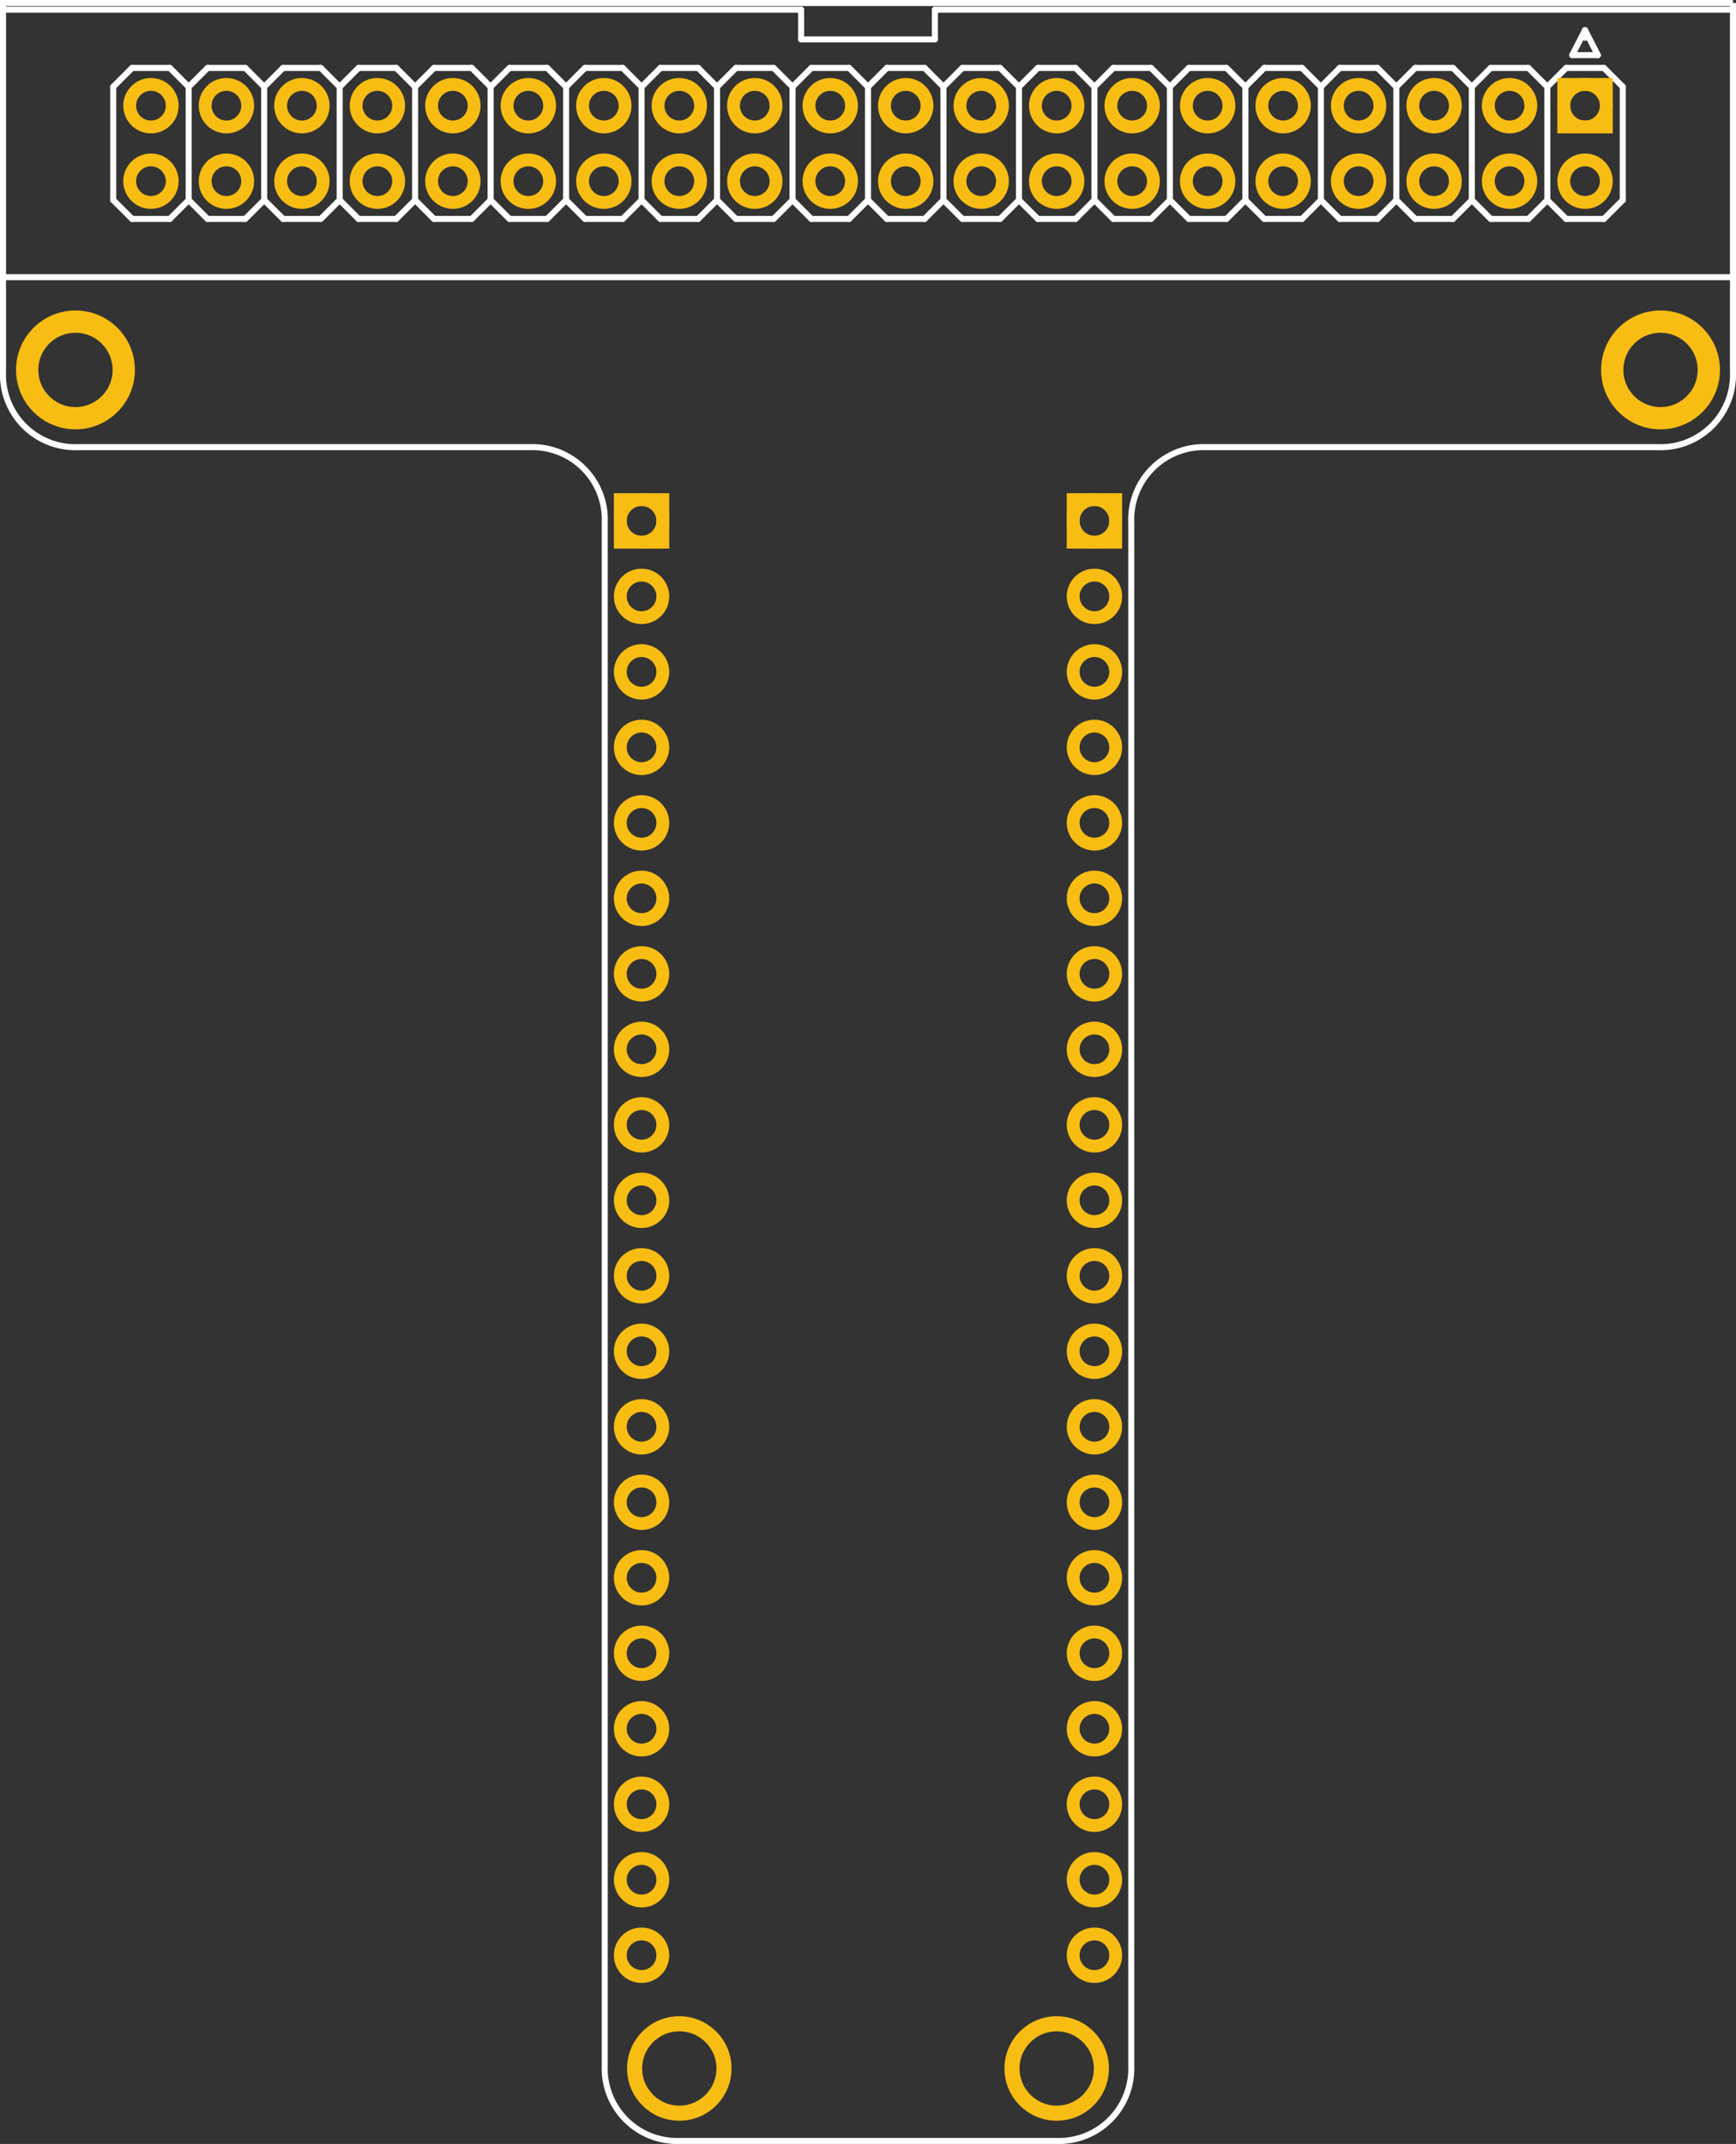 <?xml version='1.0' encoding='UTF-8' standalone='no'?>
<!-- Created with Fritzing (http://www.fritzing.org/) -->
<svg xmlns="http://www.w3.org/2000/svg" y="0in"  width="2.3in" height="2.84in" viewBox="0 0 165.6 204.48" version="1.2" x="0in" baseProfile="tiny">
    <rect x="0" y="0" width="165.6" height="204.48" fill="#333333" stroke="none"/>
    <desc>
        <referenceFile>Adafruit T-Cobbler Plus_pcb.svg</referenceFile>
    </desc>
    <desc >Fritzing footprint generated by brd2svg</desc>
    <g gorn="0.1"  id="silkscreen">
        <path stroke="white" stroke-width="0.576"  fill="none" d="M165.312,0.288L165.312,35.469A6.912,6.912,0,0,1,158.137,42.648L115.087,42.648A6.912,6.912,0,0,0,107.912,49.828L107.912,197.012A6.912,6.912,0,0,1,100.737,204.192L64.863,204.192A6.912,6.912,0,0,1,57.688,197.012L57.688,49.828A6.912,6.912,0,0,0,50.513,42.648L7.463,42.648A6.912,6.912,0,0,1,0.288,35.469L0.288,0.288L165.312,0.288"/>
        <g >
            <title >element:JP1</title>
            <g >
                <title >package:1X20_ROUND</title>
            </g>
        </g>
        <g >
            <title >element:JP2</title>
            <g >
                <title >package:1X20_ROUND</title>
            </g>
        </g>
        <g >
            <title >element:X1</title>
            <g >
                <title >package:RASPBERRYPI_B+_IDC</title>
                <line y2="6.48" stroke="white" stroke-width="0.576"  y1="8.28" stroke-linecap="round" x1="154.8" x2="153"/>
                <line y2="6.48" stroke="white" stroke-width="0.576"  y1="6.48" stroke-linecap="round" x1="153" x2="149.4"/>
                <line y2="8.28" stroke="white" stroke-width="0.576"  y1="6.48" stroke-linecap="round" x1="149.4" x2="147.6"/>
                <line y2="6.48" stroke="white" stroke-width="0.576"  y1="8.28" stroke-linecap="round" x1="147.6" x2="145.8"/>
                <line y2="6.48" stroke="white" stroke-width="0.576"  y1="6.48" stroke-linecap="round" x1="145.8" x2="142.2"/>
                <line y2="8.28" stroke="white" stroke-width="0.576"  y1="6.48" stroke-linecap="round" x1="142.2" x2="140.4"/>
                <line y2="6.48" stroke="white" stroke-width="0.576"  y1="8.28" stroke-linecap="round" x1="140.4" x2="138.6"/>
                <line y2="6.48" stroke="white" stroke-width="0.576"  y1="6.48" stroke-linecap="round" x1="138.6" x2="135"/>
                <line y2="8.28" stroke="white" stroke-width="0.576"  y1="6.48" stroke-linecap="round" x1="135" x2="133.2"/>
                <line y2="6.48" stroke="white" stroke-width="0.576"  y1="8.28" stroke-linecap="round" x1="133.2" x2="131.4"/>
                <line y2="6.48" stroke="white" stroke-width="0.576"  y1="6.48" stroke-linecap="round" x1="131.4" x2="127.8"/>
                <line y2="8.28" stroke="white" stroke-width="0.576"  y1="6.48" stroke-linecap="round" x1="127.8" x2="126"/>
                <line y2="6.48" stroke="white" stroke-width="0.576"  y1="8.28" stroke-linecap="round" x1="126" x2="124.2"/>
                <line y2="6.48" stroke="white" stroke-width="0.576"  y1="6.48" stroke-linecap="round" x1="124.2" x2="120.6"/>
                <line y2="8.28" stroke="white" stroke-width="0.576"  y1="6.48" stroke-linecap="round" x1="120.6" x2="118.8"/>
                <line y2="6.48" stroke="white" stroke-width="0.576"  y1="8.28" stroke-linecap="round" x1="118.8" x2="117"/>
                <line y2="6.48" stroke="white" stroke-width="0.576"  y1="6.48" stroke-linecap="round" x1="117" x2="113.4"/>
                <line y2="8.28" stroke="white" stroke-width="0.576"  y1="6.48" stroke-linecap="round" x1="113.4" x2="111.6"/>
                <line y2="19.08" stroke="white" stroke-width="0.576"  y1="8.28" stroke-linecap="round" x1="154.8" x2="154.8"/>
                <line y2="20.88" stroke="white" stroke-width="0.576"  y1="19.08" stroke-linecap="round" x1="154.8" x2="153"/>
                <line y2="20.88" stroke="white" stroke-width="0.576"  y1="20.88" stroke-linecap="round" x1="153" x2="149.4"/>
                <line y2="19.08" stroke="white" stroke-width="0.576"  y1="20.88" stroke-linecap="round" x1="149.4" x2="147.6"/>
                <line y2="20.88" stroke="white" stroke-width="0.576"  y1="19.08" stroke-linecap="round" x1="147.6" x2="145.8"/>
                <line y2="20.88" stroke="white" stroke-width="0.576"  y1="20.88" stroke-linecap="round" x1="145.8" x2="142.2"/>
                <line y2="19.08" stroke="white" stroke-width="0.576"  y1="20.88" stroke-linecap="round" x1="142.2" x2="140.4"/>
                <line y2="20.88" stroke="white" stroke-width="0.576"  y1="19.08" stroke-linecap="round" x1="140.4" x2="138.6"/>
                <line y2="20.88" stroke="white" stroke-width="0.576"  y1="20.88" stroke-linecap="round" x1="138.6" x2="135"/>
                <line y2="19.08" stroke="white" stroke-width="0.576"  y1="20.88" stroke-linecap="round" x1="135" x2="133.2"/>
                <line y2="20.88" stroke="white" stroke-width="0.576"  y1="19.08" stroke-linecap="round" x1="133.2" x2="131.4"/>
                <line y2="20.88" stroke="white" stroke-width="0.576"  y1="20.88" stroke-linecap="round" x1="131.4" x2="127.8"/>
                <line y2="19.08" stroke="white" stroke-width="0.576"  y1="20.88" stroke-linecap="round" x1="127.8" x2="126"/>
                <line y2="20.88" stroke="white" stroke-width="0.576"  y1="19.08" stroke-linecap="round" x1="126" x2="124.2"/>
                <line y2="20.88" stroke="white" stroke-width="0.576"  y1="20.88" stroke-linecap="round" x1="124.2" x2="120.6"/>
                <line y2="19.08" stroke="white" stroke-width="0.576"  y1="20.88" stroke-linecap="round" x1="120.6" x2="118.8"/>
                <line y2="20.88" stroke="white" stroke-width="0.576"  y1="19.08" stroke-linecap="round" x1="118.8" x2="117"/>
                <line y2="20.88" stroke="white" stroke-width="0.576"  y1="20.88" stroke-linecap="round" x1="117" x2="113.4"/>
                <line y2="19.08" stroke="white" stroke-width="0.576"  y1="20.88" stroke-linecap="round" x1="113.4" x2="111.6"/>
                <line y2="20.88" stroke="white" stroke-width="0.576"  y1="19.08" stroke-linecap="round" x1="111.6" x2="109.8"/>
                <line y2="20.88" stroke="white" stroke-width="0.576"  y1="20.88" stroke-linecap="round" x1="109.8" x2="106.2"/>
                <line y2="19.08" stroke="white" stroke-width="0.576"  y1="20.88" stroke-linecap="round" x1="106.2" x2="104.4"/>
                <line y2="20.88" stroke="white" stroke-width="0.576"  y1="19.08" stroke-linecap="round" x1="104.4" x2="102.6"/>
                <line y2="20.88" stroke="white" stroke-width="0.576"  y1="20.88" stroke-linecap="round" x1="102.6" x2="99"/>
                <line y2="19.08" stroke="white" stroke-width="0.576"  y1="20.88" stroke-linecap="round" x1="99" x2="97.2"/>
                <line y2="20.88" stroke="white" stroke-width="0.576"  y1="19.08" stroke-linecap="round" x1="97.2" x2="95.4"/>
                <line y2="20.88" stroke="white" stroke-width="0.576"  y1="20.88" stroke-linecap="round" x1="95.4" x2="91.8"/>
                <line y2="19.08" stroke="white" stroke-width="0.576"  y1="20.88" stroke-linecap="round" x1="91.8" x2="90"/>
                <line y2="20.88" stroke="white" stroke-width="0.576"  y1="19.08" stroke-linecap="round" x1="90" x2="88.2"/>
                <line y2="20.88" stroke="white" stroke-width="0.576"  y1="20.88" stroke-linecap="round" x1="88.2" x2="84.6"/>
                <line y2="19.08" stroke="white" stroke-width="0.576"  y1="20.88" stroke-linecap="round" x1="84.6" x2="82.8"/>
                <line y2="20.88" stroke="white" stroke-width="0.576"  y1="19.08" stroke-linecap="round" x1="82.8" x2="81"/>
                <line y2="20.88" stroke="white" stroke-width="0.576"  y1="20.88" stroke-linecap="round" x1="81" x2="77.4"/>
                <line y2="19.08" stroke="white" stroke-width="0.576"  y1="20.88" stroke-linecap="round" x1="77.4" x2="75.6"/>
                <line y2="20.88" stroke="white" stroke-width="0.576"  y1="19.08" stroke-linecap="round" x1="75.6" x2="73.8"/>
                <line y2="20.88" stroke="white" stroke-width="0.576"  y1="20.88" stroke-linecap="round" x1="73.8" x2="70.2"/>
                <line y2="20.88" stroke="white" stroke-width="0.576"  y1="19.08" stroke-linecap="round" x1="68.4" x2="70.2"/>
                <line y2="20.88" stroke="white" stroke-width="0.576"  y1="19.08" stroke-linecap="round" x1="68.4" x2="66.6"/>
                <line y2="20.88" stroke="white" stroke-width="0.576"  y1="20.88" stroke-linecap="round" x1="63" x2="66.6"/>
                <line y2="19.08" stroke="white" stroke-width="0.576"  y1="20.88" stroke-linecap="round" x1="63" x2="61.2"/>
                <line y2="6.48" stroke="white" stroke-width="0.576"  y1="8.28" stroke-linecap="round" x1="61.2" x2="63"/>
                <line y2="6.48" stroke="white" stroke-width="0.576"  y1="6.48" stroke-linecap="round" x1="63" x2="66.6"/>
                <line y2="6.48" stroke="white" stroke-width="0.576"  y1="8.28" stroke-linecap="round" x1="68.4" x2="66.6"/>
                <line y2="6.48" stroke="white" stroke-width="0.576"  y1="8.28" stroke-linecap="round" x1="68.4" x2="70.2"/>
                <line y2="6.48" stroke="white" stroke-width="0.576"  y1="6.48" stroke-linecap="round" x1="70.2" x2="73.8"/>
                <line y2="6.48" stroke="white" stroke-width="0.576"  y1="8.28" stroke-linecap="round" x1="75.6" x2="73.8"/>
                <line y2="6.48" stroke="white" stroke-width="0.576"  y1="8.28" stroke-linecap="round" x1="75.6" x2="77.4"/>
                <line y2="6.48" stroke="white" stroke-width="0.576"  y1="6.48" stroke-linecap="round" x1="77.4" x2="81"/>
                <line y2="6.48" stroke="white" stroke-width="0.576"  y1="8.28" stroke-linecap="round" x1="82.8" x2="81"/>
                <line y2="6.48" stroke="white" stroke-width="0.576"  y1="8.28" stroke-linecap="round" x1="82.8" x2="84.6"/>
                <line y2="6.48" stroke="white" stroke-width="0.576"  y1="6.48" stroke-linecap="round" x1="84.6" x2="88.2"/>
                <line y2="6.48" stroke="white" stroke-width="0.576"  y1="8.28" stroke-linecap="round" x1="90" x2="88.2"/>
                <line y2="6.48" stroke="white" stroke-width="0.576"  y1="8.28" stroke-linecap="round" x1="90" x2="91.8"/>
                <line y2="6.48" stroke="white" stroke-width="0.576"  y1="6.48" stroke-linecap="round" x1="91.8" x2="95.4"/>
                <line y2="6.48" stroke="white" stroke-width="0.576"  y1="8.28" stroke-linecap="round" x1="97.2" x2="95.4"/>
                <line y2="6.48" stroke="white" stroke-width="0.576"  y1="8.28" stroke-linecap="round" x1="97.2" x2="99"/>
                <line y2="6.48" stroke="white" stroke-width="0.576"  y1="6.48" stroke-linecap="round" x1="99" x2="102.6"/>
                <line y2="6.48" stroke="white" stroke-width="0.576"  y1="8.28" stroke-linecap="round" x1="104.4" x2="102.6"/>
                <line y2="6.48" stroke="white" stroke-width="0.576"  y1="8.28" stroke-linecap="round" x1="104.4" x2="106.2"/>
                <line y2="6.48" stroke="white" stroke-width="0.576"  y1="6.48" stroke-linecap="round" x1="106.2" x2="109.8"/>
                <line y2="6.48" stroke="white" stroke-width="0.576"  y1="8.28" stroke-linecap="round" x1="111.6" x2="109.8"/>
                <line y2="8.28" stroke="white" stroke-width="0.576"  y1="19.08" stroke-linecap="round" x1="147.6" x2="147.6"/>
                <line y2="8.28" stroke="white" stroke-width="0.576"  y1="19.08" stroke-linecap="round" x1="140.4" x2="140.4"/>
                <line y2="8.28" stroke="white" stroke-width="0.576"  y1="19.08" stroke-linecap="round" x1="133.2" x2="133.2"/>
                <line y2="8.28" stroke="white" stroke-width="0.576"  y1="19.08" stroke-linecap="round" x1="126" x2="126"/>
                <line y2="8.28" stroke="white" stroke-width="0.576"  y1="19.08" stroke-linecap="round" x1="118.8" x2="118.8"/>
                <line y2="8.28" stroke="white" stroke-width="0.576"  y1="19.08" stroke-linecap="round" x1="111.6" x2="111.6"/>
                <line y2="8.28" stroke="white" stroke-width="0.576"  y1="19.08" stroke-linecap="round" x1="104.4" x2="104.4"/>
                <line y2="8.28" stroke="white" stroke-width="0.576"  y1="19.08" stroke-linecap="round" x1="97.2" x2="97.2"/>
                <line y2="8.28" stroke="white" stroke-width="0.576"  y1="19.08" stroke-linecap="round" x1="90" x2="90"/>
                <line y2="8.28" stroke="white" stroke-width="0.576"  y1="19.08" stroke-linecap="round" x1="82.8" x2="82.8"/>
                <line y2="8.28" stroke="white" stroke-width="0.576"  y1="19.08" stroke-linecap="round" x1="75.6" x2="75.6"/>
                <line y2="8.28" stroke="white" stroke-width="0.576"  y1="19.08" stroke-linecap="round" x1="68.4" x2="68.4"/>
                <line y2="8.28" stroke="white" stroke-width="0.576"  y1="19.08" stroke-linecap="round" x1="61.2" x2="61.2"/>
                <line y2="5.256" stroke="white" stroke-width="0.576"  y1="5.256" stroke-linecap="round" x1="152.424" x2="149.976"/>
                <line y2="2.88" stroke="white" stroke-width="0.576"  y1="5.256" stroke-linecap="round" x1="149.976" x2="151.2"/>
                <line y2="5.256" stroke="white" stroke-width="0.576"  y1="2.88" stroke-linecap="round" x1="151.2" x2="152.424"/>
                <line y2="3.6" stroke="white" stroke-width="0.576"  y1="2.88" stroke-linecap="round" x1="151.2" x2="151.2"/>
                <line y2="26.436" stroke="white" stroke-width="0.576"  y1="26.436" stroke-linecap="round" x1="0.028" x2="165.572"/>
                <line y2="0.924" stroke="white" stroke-width="0.576"  y1="26.436" stroke-linecap="round" x1="165.572" x2="165.572"/>
                <line y2="0.924" stroke="white" stroke-width="0.576"  y1="26.436" stroke-linecap="round" x1="0.028" x2="0.028"/>
                <line y2="0.924" stroke="white" stroke-width="0.576"  y1="0.924" stroke-linecap="round" x1="165.572" x2="89.178"/>
                <line y2="0.924" stroke="white" stroke-width="0.576"  y1="0.924" stroke-linecap="round" x1="76.422" x2="0.028"/>
                <line y2="3.759" stroke="white" stroke-width="0.576"  y1="3.759" stroke-linecap="round" x1="89.178" x2="76.422"/>
                <line y2="3.759" stroke="white" stroke-width="0.576"  y1="0.924" stroke-linecap="round" x1="89.178" x2="89.178"/>
                <line y2="0.924" stroke="white" stroke-width="0.576"  y1="3.759" stroke-linecap="round" x1="76.422" x2="76.422"/>
                <line y2="20.88" stroke="white" stroke-width="0.576"  y1="19.08" stroke-linecap="round" x1="61.2" x2="59.4"/>
                <line y2="20.88" stroke="white" stroke-width="0.576"  y1="20.88" stroke-linecap="round" x1="55.8" x2="59.4"/>
                <line y2="19.08" stroke="white" stroke-width="0.576"  y1="20.88" stroke-linecap="round" x1="55.8" x2="54"/>
                <line y2="6.48" stroke="white" stroke-width="0.576"  y1="8.28" stroke-linecap="round" x1="54" x2="55.8"/>
                <line y2="6.48" stroke="white" stroke-width="0.576"  y1="6.48" stroke-linecap="round" x1="55.8" x2="59.4"/>
                <line y2="6.48" stroke="white" stroke-width="0.576"  y1="8.28" stroke-linecap="round" x1="61.2" x2="59.4"/>
                <line y2="8.28" stroke="white" stroke-width="0.576"  y1="19.08" stroke-linecap="round" x1="54" x2="54"/>
                <line y2="20.88" stroke="white" stroke-width="0.576"  y1="19.08" stroke-linecap="round" x1="54" x2="52.2"/>
                <line y2="20.88" stroke="white" stroke-width="0.576"  y1="20.88" stroke-linecap="round" x1="48.6" x2="52.2"/>
                <line y2="19.08" stroke="white" stroke-width="0.576"  y1="20.88" stroke-linecap="round" x1="48.6" x2="46.8"/>
                <line y2="6.48" stroke="white" stroke-width="0.576"  y1="8.28" stroke-linecap="round" x1="46.8" x2="48.6"/>
                <line y2="6.48" stroke="white" stroke-width="0.576"  y1="6.48" stroke-linecap="round" x1="48.6" x2="52.2"/>
                <line y2="6.48" stroke="white" stroke-width="0.576"  y1="8.28" stroke-linecap="round" x1="54" x2="52.2"/>
                <line y2="8.28" stroke="white" stroke-width="0.576"  y1="19.08" stroke-linecap="round" x1="46.8" x2="46.8"/>
                <line y2="20.88" stroke="white" stroke-width="0.576"  y1="19.08" stroke-linecap="round" x1="46.8" x2="45"/>
                <line y2="20.88" stroke="white" stroke-width="0.576"  y1="20.88" stroke-linecap="round" x1="41.4" x2="45"/>
                <line y2="19.08" stroke="white" stroke-width="0.576"  y1="20.88" stroke-linecap="round" x1="41.4" x2="39.6"/>
                <line y2="6.48" stroke="white" stroke-width="0.576"  y1="8.28" stroke-linecap="round" x1="39.6" x2="41.4"/>
                <line y2="6.48" stroke="white" stroke-width="0.576"  y1="6.48" stroke-linecap="round" x1="41.4" x2="45"/>
                <line y2="6.48" stroke="white" stroke-width="0.576"  y1="8.28" stroke-linecap="round" x1="46.8" x2="45"/>
                <line y2="8.28" stroke="white" stroke-width="0.576"  y1="19.08" stroke-linecap="round" x1="39.6" x2="39.6"/>
                <line y2="20.88" stroke="white" stroke-width="0.576"  y1="19.08" stroke-linecap="round" x1="39.6" x2="37.8"/>
                <line y2="20.88" stroke="white" stroke-width="0.576"  y1="20.88" stroke-linecap="round" x1="34.2" x2="37.8"/>
                <line y2="19.08" stroke="white" stroke-width="0.576"  y1="20.88" stroke-linecap="round" x1="34.2" x2="32.4"/>
                <line y2="6.48" stroke="white" stroke-width="0.576"  y1="8.28" stroke-linecap="round" x1="32.4" x2="34.2"/>
                <line y2="6.48" stroke="white" stroke-width="0.576"  y1="6.48" stroke-linecap="round" x1="34.2" x2="37.8"/>
                <line y2="6.48" stroke="white" stroke-width="0.576"  y1="8.28" stroke-linecap="round" x1="39.6" x2="37.8"/>
                <line y2="8.28" stroke="white" stroke-width="0.576"  y1="19.08" stroke-linecap="round" x1="32.4" x2="32.4"/>
                <line y2="20.88" stroke="white" stroke-width="0.576"  y1="19.08" stroke-linecap="round" x1="32.4" x2="30.6"/>
                <line y2="20.88" stroke="white" stroke-width="0.576"  y1="20.88" stroke-linecap="round" x1="27" x2="30.6"/>
                <line y2="19.08" stroke="white" stroke-width="0.576"  y1="20.88" stroke-linecap="round" x1="27" x2="25.2"/>
                <line y2="6.48" stroke="white" stroke-width="0.576"  y1="8.28" stroke-linecap="round" x1="25.2" x2="27"/>
                <line y2="6.48" stroke="white" stroke-width="0.576"  y1="6.48" stroke-linecap="round" x1="27" x2="30.6"/>
                <line y2="6.48" stroke="white" stroke-width="0.576"  y1="8.28" stroke-linecap="round" x1="32.4" x2="30.6"/>
                <line y2="8.28" stroke="white" stroke-width="0.576"  y1="19.08" stroke-linecap="round" x1="25.2" x2="25.2"/>
                <line y2="20.88" stroke="white" stroke-width="0.576"  y1="19.08" stroke-linecap="round" x1="25.2" x2="23.4"/>
                <line y2="20.88" stroke="white" stroke-width="0.576"  y1="20.88" stroke-linecap="round" x1="19.8" x2="23.4"/>
                <line y2="19.08" stroke="white" stroke-width="0.576"  y1="20.88" stroke-linecap="round" x1="19.8" x2="18"/>
                <line y2="6.48" stroke="white" stroke-width="0.576"  y1="8.28" stroke-linecap="round" x1="18" x2="19.8"/>
                <line y2="6.48" stroke="white" stroke-width="0.576"  y1="6.48" stroke-linecap="round" x1="19.8" x2="23.4"/>
                <line y2="6.48" stroke="white" stroke-width="0.576"  y1="8.28" stroke-linecap="round" x1="25.2" x2="23.4"/>
                <line y2="8.28" stroke="white" stroke-width="0.576"  y1="19.08" stroke-linecap="round" x1="18" x2="18"/>
                <line y2="20.88" stroke="white" stroke-width="0.576"  y1="19.08" stroke-linecap="round" x1="18" x2="16.2"/>
                <line y2="20.88" stroke="white" stroke-width="0.576"  y1="20.88" stroke-linecap="round" x1="12.6" x2="16.2"/>
                <line y2="19.08" stroke="white" stroke-width="0.576"  y1="20.88" stroke-linecap="round" x1="12.6" x2="10.8"/>
                <line y2="6.48" stroke="white" stroke-width="0.576"  y1="8.28" stroke-linecap="round" x1="10.8" x2="12.6"/>
                <line y2="6.48" stroke="white" stroke-width="0.576"  y1="6.48" stroke-linecap="round" x1="12.6" x2="16.2"/>
                <line y2="6.48" stroke="white" stroke-width="0.576"  y1="8.28" stroke-linecap="round" x1="18" x2="16.2"/>
                <line y2="8.28" stroke="white" stroke-width="0.576"  y1="19.08" stroke-linecap="round" x1="10.8" x2="10.8"/>
            </g>
        </g>
    </g>
    <g gorn="0.2"  id="copper1">
        <g gorn="0.2.0"  id="copper0">
            <circle stroke="#F7BD13" stroke-width="1.224" gorn="0.2.0.0" connectorname="SDA"  cy="56.88" id="connector1pad" cx="61.2" r="2.029" fill="none"/>
            <circle stroke="#F7BD13" stroke-width="1.224" gorn="0.2.0.1" connectorname="GND"  cy="17.28" id="connector49pad" cx="136.8" r="2.029" fill="none"/>
            <circle stroke="#F7BD13" stroke-width="1.224" gorn="0.2.0.2" connectorname="GPIO25"  cy="17.28" id="connector65pad" cx="79.2" r="2.029" fill="none"/>
            <circle stroke="#F7BD13" stroke-width="1.224" gorn="0.2.0.3" connectorname="SCL"  cy="64.08" id="connector2pad" cx="61.2" r="2.029" fill="none"/>
            <circle stroke="#F7BD13" stroke-width="1.224" gorn="0.2.0.4" connectorname="GPIO20"  cy="17.28" id="connector81pad" cx="21.6" r="2.029" fill="none"/>
            <circle stroke="#F7BD13" stroke-width="1.224" gorn="0.2.0.5" connectorname="GPIO4"  cy="71.28" id="connector3pad" cx="61.2" r="2.029" fill="none"/>
            <circle stroke="#F7BD13" stroke-width="1.224" gorn="0.2.0.6" connectorname="GND"  cy="17.28" id="connector57pad" cx="108" r="2.029" fill="none"/>
            <circle stroke="#F7BD13" stroke-width="1.224" gorn="0.2.0.7" connectorname="GND"  cy="78.48" id="connector4pad" cx="61.2" r="2.029" fill="none"/>
            <circle stroke="#F7BD13" stroke-width="1.224" gorn="0.2.0.8" connectorname="GND"  cy="17.28" id="connector73pad" cx="50.4" r="2.029" fill="none"/>
            <circle stroke="#F7BD13" stroke-width="1.224" gorn="0.2.0.9" connectorname="GPIO17"  cy="85.68" id="connector5pad" cx="61.2" r="2.029" fill="none"/>
            <circle stroke="#F7BD13" stroke-width="1.224" gorn="0.2.0.10" connectorname="+5V"  cy="17.28" id="connector45pad" cx="151.2" r="2.029" fill="none"/>
            <circle stroke="#F7BD13" stroke-width="1.224" gorn="0.2.0.11" connectorname="GPIO27"  cy="92.88" id="connector6pad" cx="61.2" r="2.029" fill="none"/>
            <circle stroke="#F7BD13" stroke-width="1.224" gorn="0.2.0.12" connectorname="RXD"  cy="17.28" id="connector53pad" cx="122.4" r="2.029" fill="none"/>
            <circle stroke="#F7BD13" stroke-width="1.224" gorn="0.2.0.13" connectorname="GPIO22"  cy="100.08" id="connector7pad" cx="61.2" r="2.029" fill="none"/>
            <circle stroke="#F7BD13" stroke-width="1.224" gorn="0.2.0.14" connectorname="GPIO24"  cy="17.28" id="connector61pad" cx="93.6" r="2.029" fill="none"/>
            <circle stroke="#F7BD13" stroke-width="1.224" gorn="0.2.0.15" connectorname="+3.3V_2"  cy="107.28" id="connector8pad" cx="61.2" r="2.029" fill="none"/>
            <circle stroke="#F7BD13" stroke-width="1.224" gorn="0.2.0.16" connectorname="CE1"  cy="17.28" id="connector69pad" cx="64.8" r="2.029" fill="none"/>
            <circle stroke="#F7BD13" stroke-width="1.224" gorn="0.2.0.17" connectorname="MOSI"  cy="114.48" id="connector9pad" cx="61.2" r="2.029" fill="none"/>
            <circle stroke="#F7BD13" stroke-width="1.224" gorn="0.2.0.18" connectorname="GND"  cy="17.28" id="connector77pad" cx="36" r="2.029" fill="none"/>
            <circle stroke="#F7BD13" stroke-width="1.224" gorn="0.2.0.19" connectorname="MISO"  cy="121.68" id="connector10pad" cx="61.2" r="2.029" fill="none"/>
            <circle stroke="#F7BD13" stroke-width="2.126" gorn="0.2.0.20" connectorname="P$1"  cy="35.28" id="connector43pad" cx="7.2" r="4.606" fill="none"/>
            <circle stroke="#F7BD13" stroke-width="1.224" gorn="0.2.0.21" connectorname="SCLK"  cy="128.88" id="connector11pad" cx="61.2" r="2.029" fill="none"/>
            <circle stroke="#F7BD13" stroke-width="1.224" gorn="0.2.0.22" connectorname="+5V"  cy="17.28" id="connector47pad" cx="144" r="2.029" fill="none"/>
            <circle stroke="#F7BD13" stroke-width="1.224" gorn="0.2.0.23" connectorname="GND"  cy="136.08" id="connector12pad" cx="61.2" r="2.029" fill="none"/>
            <circle stroke="#F7BD13" stroke-width="1.224" gorn="0.2.0.24" connectorname="TXD"  cy="17.28" id="connector51pad" cx="129.6" r="2.029" fill="none"/>
            <circle stroke="#F7BD13" stroke-width="1.224" gorn="0.2.0.25" connectorname="EEDAT"  cy="143.28" id="connector13pad" cx="61.2" r="2.029" fill="none"/>
            <circle stroke="#F7BD13" stroke-width="1.224" gorn="0.2.0.26" connectorname="GPIO18"  cy="17.28" id="connector55pad" cx="115.2" r="2.029" fill="none"/>
            <circle stroke="#F7BD13" stroke-width="1.224" gorn="0.2.0.27" connectorname="GPIO5"  cy="150.48" id="connector14pad" cx="61.2" r="2.029" fill="none"/>
            <circle stroke="#F7BD13" stroke-width="1.224" gorn="0.2.0.28" connectorname="GPIO23"  cy="17.28" id="connector59pad" cx="100.8" r="2.029" fill="none"/>
            <circle stroke="#F7BD13" stroke-width="1.224" gorn="0.2.0.29" connectorname="GPIO6"  cy="157.68" id="connector15pad" cx="61.2" r="2.029" fill="none"/>
            <circle stroke="#F7BD13" stroke-width="1.224" gorn="0.2.0.30" connectorname="GND"  cy="17.28" id="connector63pad" cx="86.4" r="2.029" fill="none"/>
            <circle stroke="#F7BD13" stroke-width="1.224" gorn="0.2.0.31" connectorname="GPIO13"  cy="164.88" id="connector16pad" cx="61.2" r="2.029" fill="none"/>
            <circle stroke="#F7BD13" stroke-width="1.224" gorn="0.2.0.32" connectorname="CE0"  cy="17.28" id="connector67pad" cx="72" r="2.029" fill="none"/>
            <circle stroke="#F7BD13" stroke-width="1.224" gorn="0.2.0.33" connectorname="GPIO19"  cy="172.08" id="connector17pad" cx="61.2" r="2.029" fill="none"/>
            <circle stroke="#F7BD13" stroke-width="1.224" gorn="0.2.0.34" connectorname="EECLK"  cy="17.28" id="connector71pad" cx="57.6" r="2.029" fill="none"/>
            <circle stroke="#F7BD13" stroke-width="1.224" gorn="0.2.0.35" connectorname="GPIO26"  cy="179.28" id="connector18pad" cx="61.2" r="2.029" fill="none"/>
            <circle stroke="#F7BD13" stroke-width="1.224" gorn="0.2.0.36" connectorname="GPIO12"  cy="17.28" id="connector75pad" cx="43.2" r="2.029" fill="none"/>
            <circle stroke="#F7BD13" stroke-width="1.224" gorn="0.2.0.37" connectorname="GND"  cy="186.48" id="connector19pad" cx="61.2" r="2.029" fill="none"/>
            <circle stroke="#F7BD13" stroke-width="1.224" gorn="0.2.0.38" connectorname="GPIO16"  cy="17.28" id="connector79pad" cx="28.8" r="2.029" fill="none"/>
            <circle stroke="#F7BD13" stroke-width="1.224" gorn="0.2.0.39" connectorname="+5V"  cy="49.68" id="connector20pad" cx="104.4" r="2.029" fill="none"/>
            <rect y="47.651" stroke="#F7BD13" stroke-width="1.224"  width="4.059" height="4.059" fill="none" x="102.37"/>
            <circle stroke="#F7BD13" stroke-width="1.224" gorn="0.2.0.41" connectorname="GPIO21"  cy="17.28" id="connector83pad" cx="14.4" r="2.029" fill="none"/>
            <circle stroke="#F7BD13" stroke-width="1.224" gorn="0.2.0.42" connectorname="+5V"  cy="56.88" id="connector21pad" cx="104.4" r="2.029" fill="none"/>
            <circle stroke="#F7BD13" stroke-width="1.224" gorn="0.2.0.43" connectorname="+3.3V"  cy="10.08" id="connector44pad" cx="151.2" r="2.029" fill="none"/>
            <rect y="8.051" stroke="#F7BD13" stroke-width="1.224"  width="4.059" height="4.059" fill="none" x="149.17"/>
            <circle stroke="#F7BD13" stroke-width="1.224" gorn="0.2.0.45" connectorname="GND"  cy="64.08" id="connector22pad" cx="104.4" r="2.029" fill="none"/>
            <circle stroke="#F7BD13" stroke-width="1.224" gorn="0.2.0.46" connectorname="SDA"  cy="10.08" id="connector46pad" cx="144" r="2.029" fill="none"/>
            <circle stroke="#F7BD13" stroke-width="1.224" gorn="0.2.0.47" connectorname="TXD"  cy="71.28" id="connector23pad" cx="104.4" r="2.029" fill="none"/>
            <circle stroke="#F7BD13" stroke-width="1.224" gorn="0.2.0.48" connectorname="SCL"  cy="10.08" id="connector48pad" cx="136.8" r="2.029" fill="none"/>
            <circle stroke="#F7BD13" stroke-width="1.224" gorn="0.2.0.49" connectorname="RXD"  cy="78.48" id="connector24pad" cx="104.4" r="2.029" fill="none"/>
            <circle stroke="#F7BD13" stroke-width="1.224" gorn="0.2.0.50" connectorname="GPIO4"  cy="10.08" id="connector50pad" cx="129.6" r="2.029" fill="none"/>
            <circle stroke="#F7BD13" stroke-width="1.224" gorn="0.2.0.51" connectorname="GPIO18"  cy="85.68" id="connector25pad" cx="104.4" r="2.029" fill="none"/>
            <circle stroke="#F7BD13" stroke-width="1.224" gorn="0.2.0.52" connectorname="GND"  cy="10.08" id="connector52pad" cx="122.4" r="2.029" fill="none"/>
            <circle stroke="#F7BD13" stroke-width="1.224" gorn="0.2.0.53" connectorname="GND"  cy="92.88" id="connector26pad" cx="104.4" r="2.029" fill="none"/>
            <circle stroke="#F7BD13" stroke-width="1.224" gorn="0.2.0.54" connectorname="GPIO17"  cy="10.08" id="connector54pad" cx="115.2" r="2.029" fill="none"/>
            <circle stroke="#F7BD13" stroke-width="1.224" gorn="0.2.0.55" connectorname="GPIO23"  cy="100.08" id="connector27pad" cx="104.4" r="2.029" fill="none"/>
            <circle stroke="#F7BD13" stroke-width="1.224" gorn="0.2.0.56" connectorname="GPIO27"  cy="10.08" id="connector56pad" cx="108" r="2.029" fill="none"/>
            <circle stroke="#F7BD13" stroke-width="1.224" gorn="0.2.0.57" connectorname="GPIO24"  cy="107.28" id="connector28pad" cx="104.4" r="2.029" fill="none"/>
            <circle stroke="#F7BD13" stroke-width="1.224" gorn="0.2.0.58" connectorname="GPIO22"  cy="10.08" id="connector58pad" cx="100.8" r="2.029" fill="none"/>
            <circle stroke="#F7BD13" stroke-width="1.224" gorn="0.2.0.59" connectorname="GND"  cy="114.48" id="connector29pad" cx="104.4" r="2.029" fill="none"/>
            <circle stroke="#F7BD13" stroke-width="1.224" gorn="0.2.0.60" connectorname="+3.3V_2"  cy="10.08" id="connector60pad" cx="93.6" r="2.029" fill="none"/>
            <circle stroke="#F7BD13" stroke-width="1.224" gorn="0.2.0.61" connectorname="GPIO25"  cy="121.68" id="connector30pad" cx="104.4" r="2.029" fill="none"/>
            <circle stroke="#F7BD13" stroke-width="1.224" gorn="0.2.0.62" connectorname="MOSI"  cy="10.08" id="connector62pad" cx="86.4" r="2.029" fill="none"/>
            <circle stroke="#F7BD13" stroke-width="1.224" gorn="0.2.0.63" connectorname="CE0"  cy="128.88" id="connector31pad" cx="104.4" r="2.029" fill="none"/>
            <circle stroke="#F7BD13" stroke-width="1.224" gorn="0.2.0.64" connectorname="MISO"  cy="10.08" id="connector64pad" cx="79.2" r="2.029" fill="none"/>
            <circle stroke="#F7BD13" stroke-width="1.224" gorn="0.2.0.65" connectorname="CE1"  cy="136.08" id="connector32pad" cx="104.4" r="2.029" fill="none"/>
            <circle stroke="#F7BD13" stroke-width="1.224" gorn="0.2.0.66" connectorname="SCLK"  cy="10.08" id="connector66pad" cx="72" r="2.029" fill="none"/>
            <circle stroke="#F7BD13" stroke-width="1.224" gorn="0.2.0.67" connectorname="EECLK"  cy="143.28" id="connector33pad" cx="104.4" r="2.029" fill="none"/>
            <circle stroke="#F7BD13" stroke-width="1.224" gorn="0.2.0.68" connectorname="GND"  cy="10.08" id="connector68pad" cx="64.8" r="2.029" fill="none"/>
            <circle stroke="#F7BD13" stroke-width="1.224" gorn="0.2.0.69" connectorname="GND"  cy="150.48" id="connector34pad" cx="104.4" r="2.029" fill="none"/>
            <circle stroke="#F7BD13" stroke-width="1.224" gorn="0.2.0.70" connectorname="EEDAT"  cy="10.08" id="connector70pad" cx="57.6" r="2.029" fill="none"/>
            <circle stroke="#F7BD13" stroke-width="1.224" gorn="0.2.0.71" connectorname="GPIO12"  cy="157.68" id="connector35pad" cx="104.4" r="2.029" fill="none"/>
            <circle stroke="#F7BD13" stroke-width="1.224" gorn="0.2.0.72" connectorname="GPIO5"  cy="10.08" id="connector72pad" cx="50.4" r="2.029" fill="none"/>
            <circle stroke="#F7BD13" stroke-width="1.224" gorn="0.2.0.73" connectorname="GND"  cy="164.88" id="connector36pad" cx="104.4" r="2.029" fill="none"/>
            <circle stroke="#F7BD13" stroke-width="1.224" gorn="0.2.0.74" connectorname="GPIO6"  cy="10.08" id="connector74pad" cx="43.2" r="2.029" fill="none"/>
            <circle stroke="#F7BD13" stroke-width="1.224" gorn="0.2.0.75" connectorname="GPIO16"  cy="172.08" id="connector37pad" cx="104.4" r="2.029" fill="none"/>
            <circle stroke="#F7BD13" stroke-width="1.224" gorn="0.2.0.76" connectorname="GPIO13"  cy="10.08" id="connector76pad" cx="36" r="2.029" fill="none"/>
            <circle stroke="#F7BD13" stroke-width="1.224" gorn="0.2.0.77" connectorname="GPIO20"  cy="179.28" id="connector38pad" cx="104.4" r="2.029" fill="none"/>
            <circle stroke="#F7BD13" stroke-width="1.224" gorn="0.2.0.78" connectorname="GPIO19"  cy="10.08" id="connector78pad" cx="28.8" r="2.029" fill="none"/>
            <circle stroke="#F7BD13" stroke-width="1.224" gorn="0.2.0.79" connectorname="GPIO21"  cy="186.48" id="connector39pad" cx="104.4" r="2.029" fill="none"/>
            <circle stroke="#F7BD13" stroke-width="1.224" gorn="0.2.0.80" connectorname="GPIO26"  cy="10.08" id="connector80pad" cx="21.6" r="2.029" fill="none"/>
            <circle stroke="#F7BD13" stroke-width="1.44" gorn="0.2.0.81" connectorname="P$1"  cy="197.28" id="connector40pad" cx="100.8" r="4.263" fill="none"/>
            <circle stroke="#F7BD13" stroke-width="1.224" gorn="0.2.0.82" connectorname="GND"  cy="10.08" id="connector82pad" cx="14.4" r="2.029" fill="none"/>
            <circle stroke="#F7BD13" stroke-width="2.126" gorn="0.2.0.83" connectorname="P$1"  cy="35.28" id="connector41pad" cx="158.4" r="4.606" fill="none"/>
            <circle stroke="#F7BD13" stroke-width="1.44" gorn="0.2.0.84" connectorname="P$1"  cy="197.28" id="connector42pad" cx="64.8" r="4.263" fill="none"/>
            <circle stroke="#F7BD13" stroke-width="1.224" gorn="0.2.0.85" connectorname="+3.3V"  cy="49.68" id="connector0pad" cx="61.2" r="2.029" fill="none"/>
            <rect y="47.651" stroke="#F7BD13" stroke-width="1.224"  width="4.059" height="4.059" fill="none" x="59.171"/>
        </g>
    </g>
</svg>
